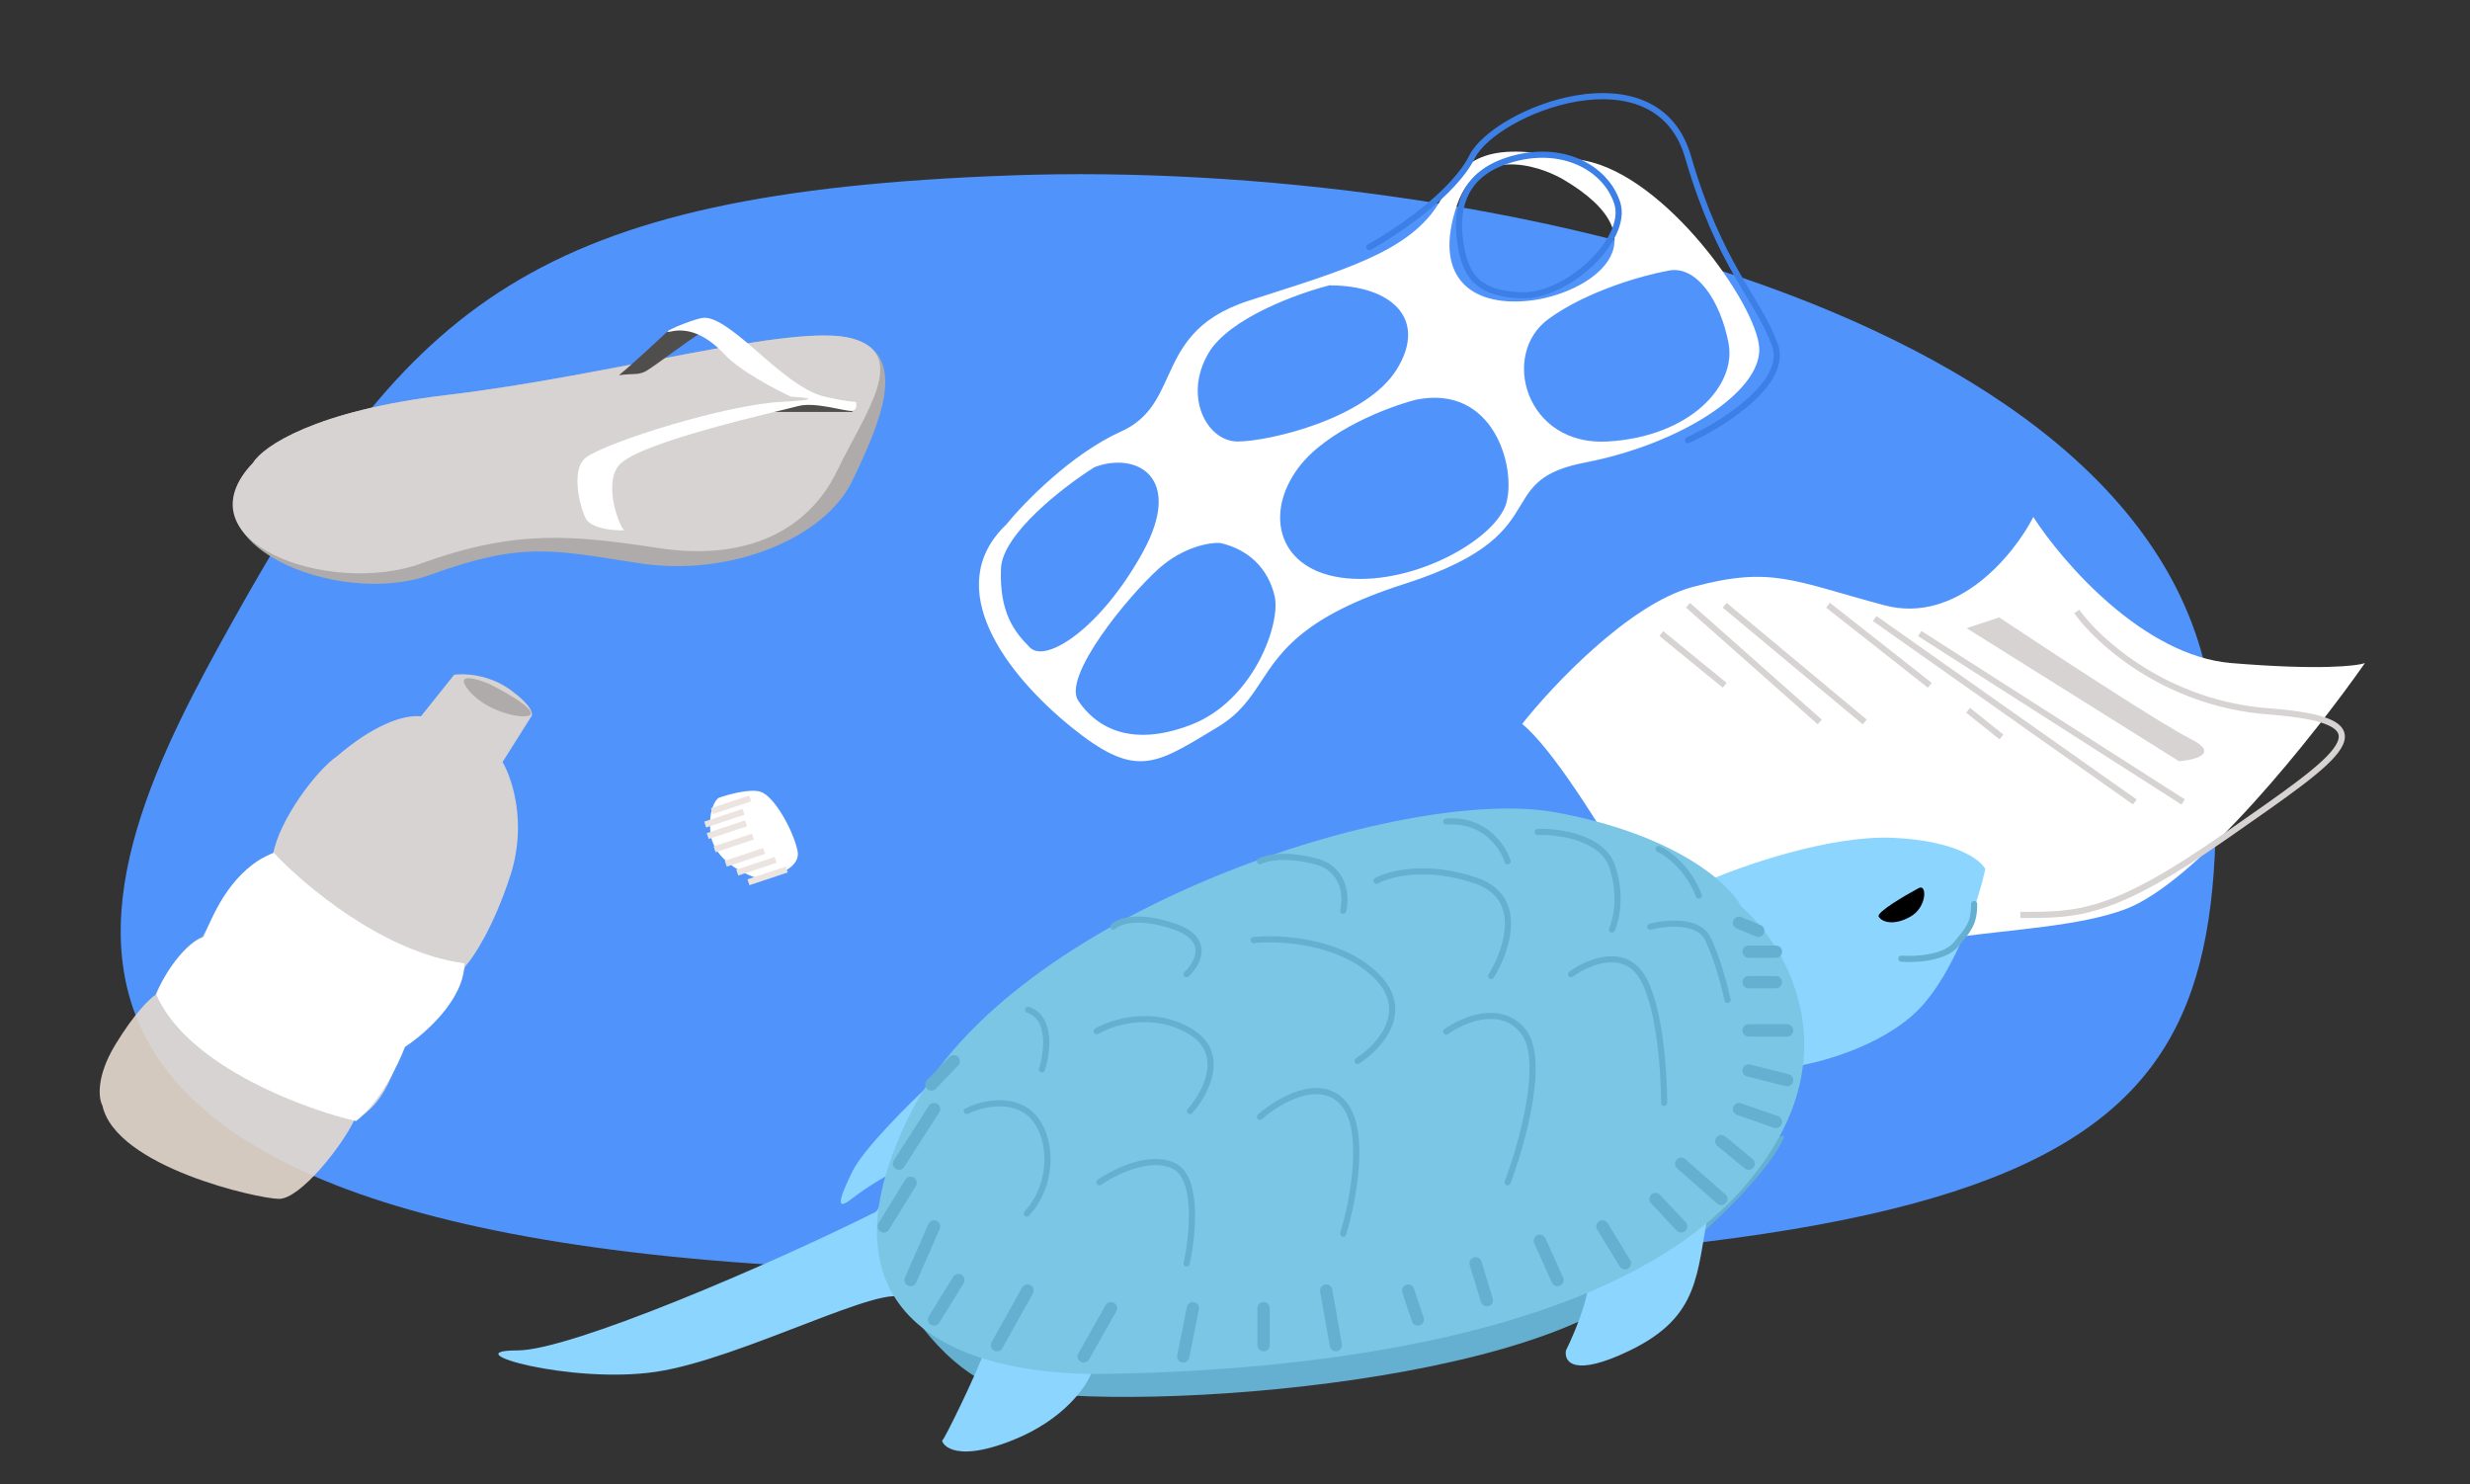 <svg fill="none" height="241" viewBox="0 0 401 241" width="401" xmlns="http://www.w3.org/2000/svg"><rect x="0" y="0" width="401" height="241" fill="#333333" stroke="none"/><mask height="15" maskUnits="userSpaceOnUse" width="14" x="115" y="128"><path d="m121.606 128.692c-1.72-.555-3.387.282-4.949.844-.589.409-1.676 2.117-1.311 5.68.456 4.454 5.522 6.609 6.98 7.148s8.285.504 5.121-1.082c-4.532-2.272-8.551-7.185-5.841-12.59z" fill="#fff"/></mask><path d="m37.811 100.786c-22.976 41.162-56.003 105.686 126.366 105.686 182.369 0 198.164-20.859 195.292-87.608-2.871-66.749-117.75-93.171-195.292-90.389-77.543 2.781-97.647 20.859-126.366 72.311z" fill="#5094fb"/><path d="m274.787 95.293c-10.273 2.766-22.72 15.97-27.66 22.227 9.484 7.902 29.636 46.099 38.527 64.21 2.634-2.799 8.791-10.768 12.348-20.251 4.445-11.854 32.105-8.397 46.923-13.83 11.854-4.347 30.952-28.483 39.02-40.008-1.317.494-7.508 1.185-21.733 0s-27.331-16.3-32.105-23.708c-3.128 6.092-12.348 17.485-24.203 14.324-14.817-3.951-18.275-6.421-31.117-2.964z" fill="#fff"/><path d="m355.66 119.972c-4.738-2.369-22.702-14.148-31.092-19.741l-5.29 1.75 34.494 21.602c2.604-.216 6.625-1.242 1.888-3.611z" fill="#d6d3d2"/><path d="m311.668 102.858 42.765 27.337m-50.073-29.773 42.224 29.773m-49.803-31.938 16.511 12.992m6.225 4.06 5.413 4.331m-44.93-21.383 22.736 18.947m-28.691-18.947 21.383 18.947m-25.713-14.346 10.285 8.391" stroke="#d6d3d2"/><path d="m337.157 99.269c3.455 4.877 14.513 14.949 31.099 16.214 20.732 1.582 11.847 7.119-6.812 20.169-18.66 13.051-24.181 12.884-33.44 12.884" stroke="#d6d3d2"/><path d="m68.336 116.293c-3.013-.335-7.943 1.611-13.566 6.431-3.479 2.372-9.456 10.441-10.441 15.957-4.925 1.182-8.471 7.683-11.426 13.397-3.625 1.576-6.633 6.96-7.683 9.456-.854.525-3.349 2.875-6.501 8.07-3.152 5.196-2.712 8.736-2.098 9.857 2.167 10.004 25.345 15.17 28.694 15.17s10.047-8.275 12.214-12.806c5.259-2.561 6.304-8.471 8.254-12.221 3.326-1.293 7.921-9.056 9.803-12.776 1.298-1.419 4.573-6.355 7.287-14.749 2.714-8.395.272-15.739-1.289-18.362l4.687-7.424c.312-.376.07-1.761-3.398-4.292-3.468-2.531-7.537-2.695-9.139-2.461z" fill="#e5dacd" opacity=".9"/><path d="m76.18 112.176c-2.567-3.08 1.069-2.053 3.208-1.155 2.096 1.027 6.391 3.388 6.802 4.62.513 1.541-6.802.385-10.01-3.465z" fill="#aeabaa"/><path d="m75.396 156.39c-13.04-1.701-26.064-12.677-30.945-17.953-6.529 2.636-9.481 9.037-11.399 13.706-2.585.751-6.337 5.67-7.671 9.339 5.17 11.924 25.181 18.928 32.436 20.512 3.869-3.001 6.897-9.274 7.928-12.035 3.217-2.082 9.652-7.711 9.652-13.569z" fill="#fff"/><path d="m123.492 128.545c-1.72-.555-5.273.429-6.835.991-.589.409-1.676 2.117-1.311 5.68.456 4.454 5.522 6.609 6.98 7.148 1.458.538 7.909-.837 7.145-4.293-.765-3.456-3.83-8.833-5.979-9.526z" fill="#fff"/><g stroke="#ece4e1"><path d="m115.58 131.684 6.221-2.066"/><path d="m114.487 133.865 6.222-2.067"/><path d="m114.896 135.732 6.221-2.067"/><path d="m116.016 137.885 6.221-2.066"/><path d="m117.833 140.217 6.221-2.067"/><path d="m119.7 141.663 6.222-2.067"/><path d="m121.507 143.231 6.221-2.067"/></g><path d="m72.5 64.138c-21.357 2.513-29.837 8.375-31.407 10.992-12.247 12.727 13.621 23.695 28.74 18.198 15.119-5.498 20.026-4.019 34.002-1.881 14.773 2.26 30.055-4.083 34.522-13.361 4.467-9.277 9.422-20.516 0-23.133-9.422-2.617-39.161 6.044-65.857 9.185z" fill="#aeabaa"/><path d="m72.5 64.138c-21.357 2.513-29.837 8.375-31.407 10.992-12.247 12.727 12.27 21.814 27.388 16.316 15.119-5.498 24.461-4.604 38.436-2.467 14.773 2.26 24.515-3.261 28.982-12.538 4.467-9.277 11.88-18.872 2.457-21.489-9.422-2.617-39.161 6.044-65.857 9.185z" fill="#d6d3d2"/><path d="m100.486 60.91c2.615-2.145 7.275-6.557 7.973-7.185 1.299-.67 4.274-1.55 6.034-1.55 1.759 0 3.016.377 1.131.88-1.886.503-9.775 6.85-11.073 7.353-1.299.503-1.425.168-4.065.503z" fill="#504d4d"/><path d="m138.485 66.874h-14.289c5.515-1.805 11.072-1.421 13.161-1.003z" fill="#504d4d"/><path d="m95.253 74.187c-3.013 2.071-.706 9.39 0 10.253 1.246 1.476 4.581 1.717 6.093 1.653-.801-.551-3.418-7.49-.882-10.539 3.169-3.812 26.332-8.853 29.071-9.618 2.739-.765 7.65.874 8.743.765.875-.087.802-1.009.656-1.459-.437 0-2.055-.167-5.027-.836-3.716-.836-8.306-5.027-11.585-7.869s-6.339-5.246-8.306-4.918c-1.968.328-7.541 2.732-5.028 2.186 2.514-.546 5.465.328 8.634 3.716 2.536 2.71 8.27 5.72 10.82 6.885 2.433.122 5.51.459-1.646.836-8.945.471-27.776 6.356-31.543 8.945z" fill="#fff"/><path d="m159.104 223.957c-8.412-4.87-13.466-14.204-14.942-18.262l145.54-21.305c-.923 2.859-7.25 11.953-25.179 25.455-22.412 16.879-94.905 20.199-105.419 14.112z" fill="#65b0d0"/><path d="m203.591 142.937c-41.976 15.683-50.938 29.152-53.357 37.123s-7.973 16.639-7.973 16.639c-17.333 8.667-49.641 22.533-58.238 22.533-10.746 0 8.666 5.547 22.533 3.467 13.866-2.08 37.785-14.907 40.212-11.787 1.941 2.496 10.435 5.431 13.092 8.32-1.271 3.698-6.575 14.56-6.852 14.56-.347 0 1.039 4.16 11.439 0 8.32-3.328 12.018-8.782 12.826-11.093 2.658.693 15.531.277 45.759-6.933 37.786-9.013 32.933-14.56 34.666-10.747 1.386 3.051-1.733 10.747-3.467 14.213-.346 1.849 1.248 4.437 10.4 0 11.44-5.546 10.746-12.479 12.765-22.533 7.716-5.823 12.607-18.155 14.088-23.593 4.742-.712 15.603-3.795 21.105-10.434 5.501-6.64 8.773-17.153 9.722-21.58-.749-1.499-4.784-4.613-14.932-5.074-10.148-.462-24.217 4.42-29.983 6.919-7.112-6.535-31.828-15.684-73.805 0z" fill="#8bd5ff"/><path d="m138.341 194.574c2.146-1.7 5.365-3.589 6.706-4.321l6.188-14.456c-3.553 3.279-11.106 10.76-12.894 14.456-2.235 4.619-2.682 6.446 0 4.321z" fill="#8bd5ff"/><path d="m320.499 146.767c0 3.258-1.01 4.203-2.897 6.51-1.888 2.307-6.729 2.534-8.914 2.36" stroke="#65b0d0" stroke-linecap="round"/><path d="m305.002 148.815c-.411-.686 4.16-3.378 6.498-4.637 1.352-.751 1.391 3.093-1.353 4.637-2.744 1.543-4.63.857-5.145 0z" fill="#000"/><path d="m252.498 131.875c19.69 3.605 28.31 11.67 30.159 15.253 7.742 6.702 18.581 25.306 0 46.105-23.226 25.999-78.691 29.466-103.304 29.812-24.612.347-47.838-9.706-31.545-42.292 16.293-32.585 80.077-53.385 104.69-48.878z" fill="#7cc6e5"/><path d="m147.832 192.023-4.356 7.078m8.167 0-3.811 8.711m3.811 6.399 3.951-6.399m11.213 1.705-4.954 8.866m18.513-5.997-4.433 7.822m17.731-7.822-1.564 7.822m13.038-7.822v5.997m10.169-8.866 1.564 8.866m11.734-8.866 1.565 4.694m9.387-9.126 1.825 5.997m8.605-9.648 2.868 6.378m7.301-8.711 3.651 5.984m4.954-10.431 4.172 4.447m0-10.183 6.519 5.736m0-9.387 4.433 3.651m-1.565-8.866 5.998 2.086m-4.433-8.344 6.258 1.565m-6.258-8.084h6.258m-6.258-7.822h4.433m-4.433-4.955h4.433m-5.998-4.693 3.129 1.304m-139.502 37.809 5.696-8.866m-.427-3.993 3.624-3.773" stroke="#65b0d0" stroke-linecap="round" stroke-width="2"/><path d="m156.958 180.379c1.868-.957 6.429-2.298 9.733 0 4.131 2.873 4.819 11.478 0 16.641m11.359-29.602c2.524-1.491 9.087-3.579 15.145 0 6.058 3.58 2.524 10.133 0 12.961m10.326-27.762c4.246-.459 14.182.069 19.965 5.852 5.782 5.783.344 11.588-3.098 13.768m3.098-29.257c2.065-1.148 8.192-2.754 16.177 0 7.986 2.753 4.934 11.473 2.41 15.489m7.572-23.406c3.328-.115 10.395.826 12.048 5.507 1.652 4.681.688 8.835 0 10.326m7.572-13.08c1.492.689 4.888 3.167 6.54 7.573" stroke="#65b0d0" stroke-linecap="round"/><path d="m178.495 191.931c2.466-1.716 8.363-4.632 12.223-2.573 3.86 2.058 2.895 11.365 1.93 15.761m11.902-23.803c2.895-2.573 9.65-6.626 13.51-2.252 3.86 4.375 1.608 15.977 0 21.23m16.727-32.81c2.681-1.93 8.942-4.632 12.545 0s-.214 18.228-2.573 24.447m10.293-33.775c2.466-1.823 8.171-4.375 11.259 0 3.088 4.374 3.86 15.761 3.86 20.908m-2.252-28.628c2.466-.644 7.784-1.158 9.328 1.93s2.788 7.934 3.217 9.971m-111.298 11.259c.858-2.681 1.609-8.364-2.251-9.65m25.733-5.79c1.823-1.716 3.989-5.662-1.93-7.72-5.919-2.059-9.114-.858-9.972 0m37.314-2.574c.536-2.144.386-6.755-4.503-8.042-4.89-1.286-8.042-.536-9.007 0m40.209 0c-.751-2.358-3.796-6.948-9.972-6.433" stroke="#65b0d0" stroke-linecap="round"/><path clip-rule="evenodd" d="m163.322 85.204c2.863-3.537 10.611-11.521 18.695-15.159 4.414-1.986 5.936-5.322 7.556-8.87 2.088-4.576 4.338-9.507 13.161-12.353 1.077-.347 2.132-.685 3.166-1.016 13.996-4.48 23.928-7.659 28.163-15.659 4.547-8.59 10.105-8.59 23.243-6.064s27.791 23.244 28.297 30.318c.505 7.074-12.633 15.664-28.297 18.696-7.075 1.369-8.583 3.873-10.439 6.951-2.252 3.737-5.015 8.322-18.868 12.755-16.261 5.203-19.963 10.825-23.23 15.788-1.81 2.748-3.486 5.294-7.087 7.455-.45.27-.885.532-1.308.787-9.083 5.479-12.302 7.421-22.441-.787-10.611-8.59-21.223-22.66-10.611-32.844zm90.447-56.087c-4.379-2.526-13.946-5.255-17.18 4.042-4.042 11.622 2.021 16.675 11.622 15.664 9.6-1.011 22.738-9.601 5.558-19.706zm16.931 14.855c-3.833.697-13.067 3.241-19.339 7.84-7.841 5.75-3.659 20.646 9.67 19.862 13.328-.784 20.907-9.033 19.6-15.942-1.306-6.909-5.288-12.881-9.931-11.761zm-74.483 13.329c3.345-5.645 14.461-9.67 19.601-10.976 10.192 0 15.942 5.488 10.976 13.59-4.965 8.102-20.907 11.761-25.873 11.761-4.965 0-8.885-7.318-4.704-14.374zm33.714 7.579c-4.443 1.133-14.479 4.913-19.079 10.976-5.749 7.579-3.397 16.987 7.841 18.033s24.305-6.534 25.873-12.283-2.041-19.232-14.635-16.726zm-67.427 27.441c.209-5.645 10.192-13.329 15.158-16.465 6.795-2.614 14.635 1.568 7.84 13.851-6.795 12.283-15.681 18.033-18.294 15.419-2.614-2.613-4.966-5.749-4.704-12.806zm35.542-4.181c-1.655-.087-5.958.627-9.931 4.181-4.965 4.443-15.68 17.511-13.067 21.431 2.614 3.92 8.102 7.84 18.294 3.92 10.193-3.92 14.636-16.465 13.59-20.908-1.045-4.443-4.181-7.579-8.886-8.624z" fill="#fff" fill-rule="evenodd"/><path d="m222.316 40.121c4.311-2.395 13.681-8.68 16.67-14.658 3.736-7.473 29.891-17.82 35.065 0 5.173 17.82 11.209 22.706 14.083 30.466 2.3 6.208-8.431 12.934-14.083 15.521" stroke="#3c80e7" stroke-linecap="round"/><path d="m244.808 26.03c-6.884 2.219-8.48 7.278-7.799 12.761.682 5.482 2.421 8.877 9.95 9.154 7.53.278 17.48-9.154 15.598-14.98-1.883-5.826-9.143-9.709-17.749-6.935z" stroke="#3c80e7" stroke-linecap="round"/></svg>